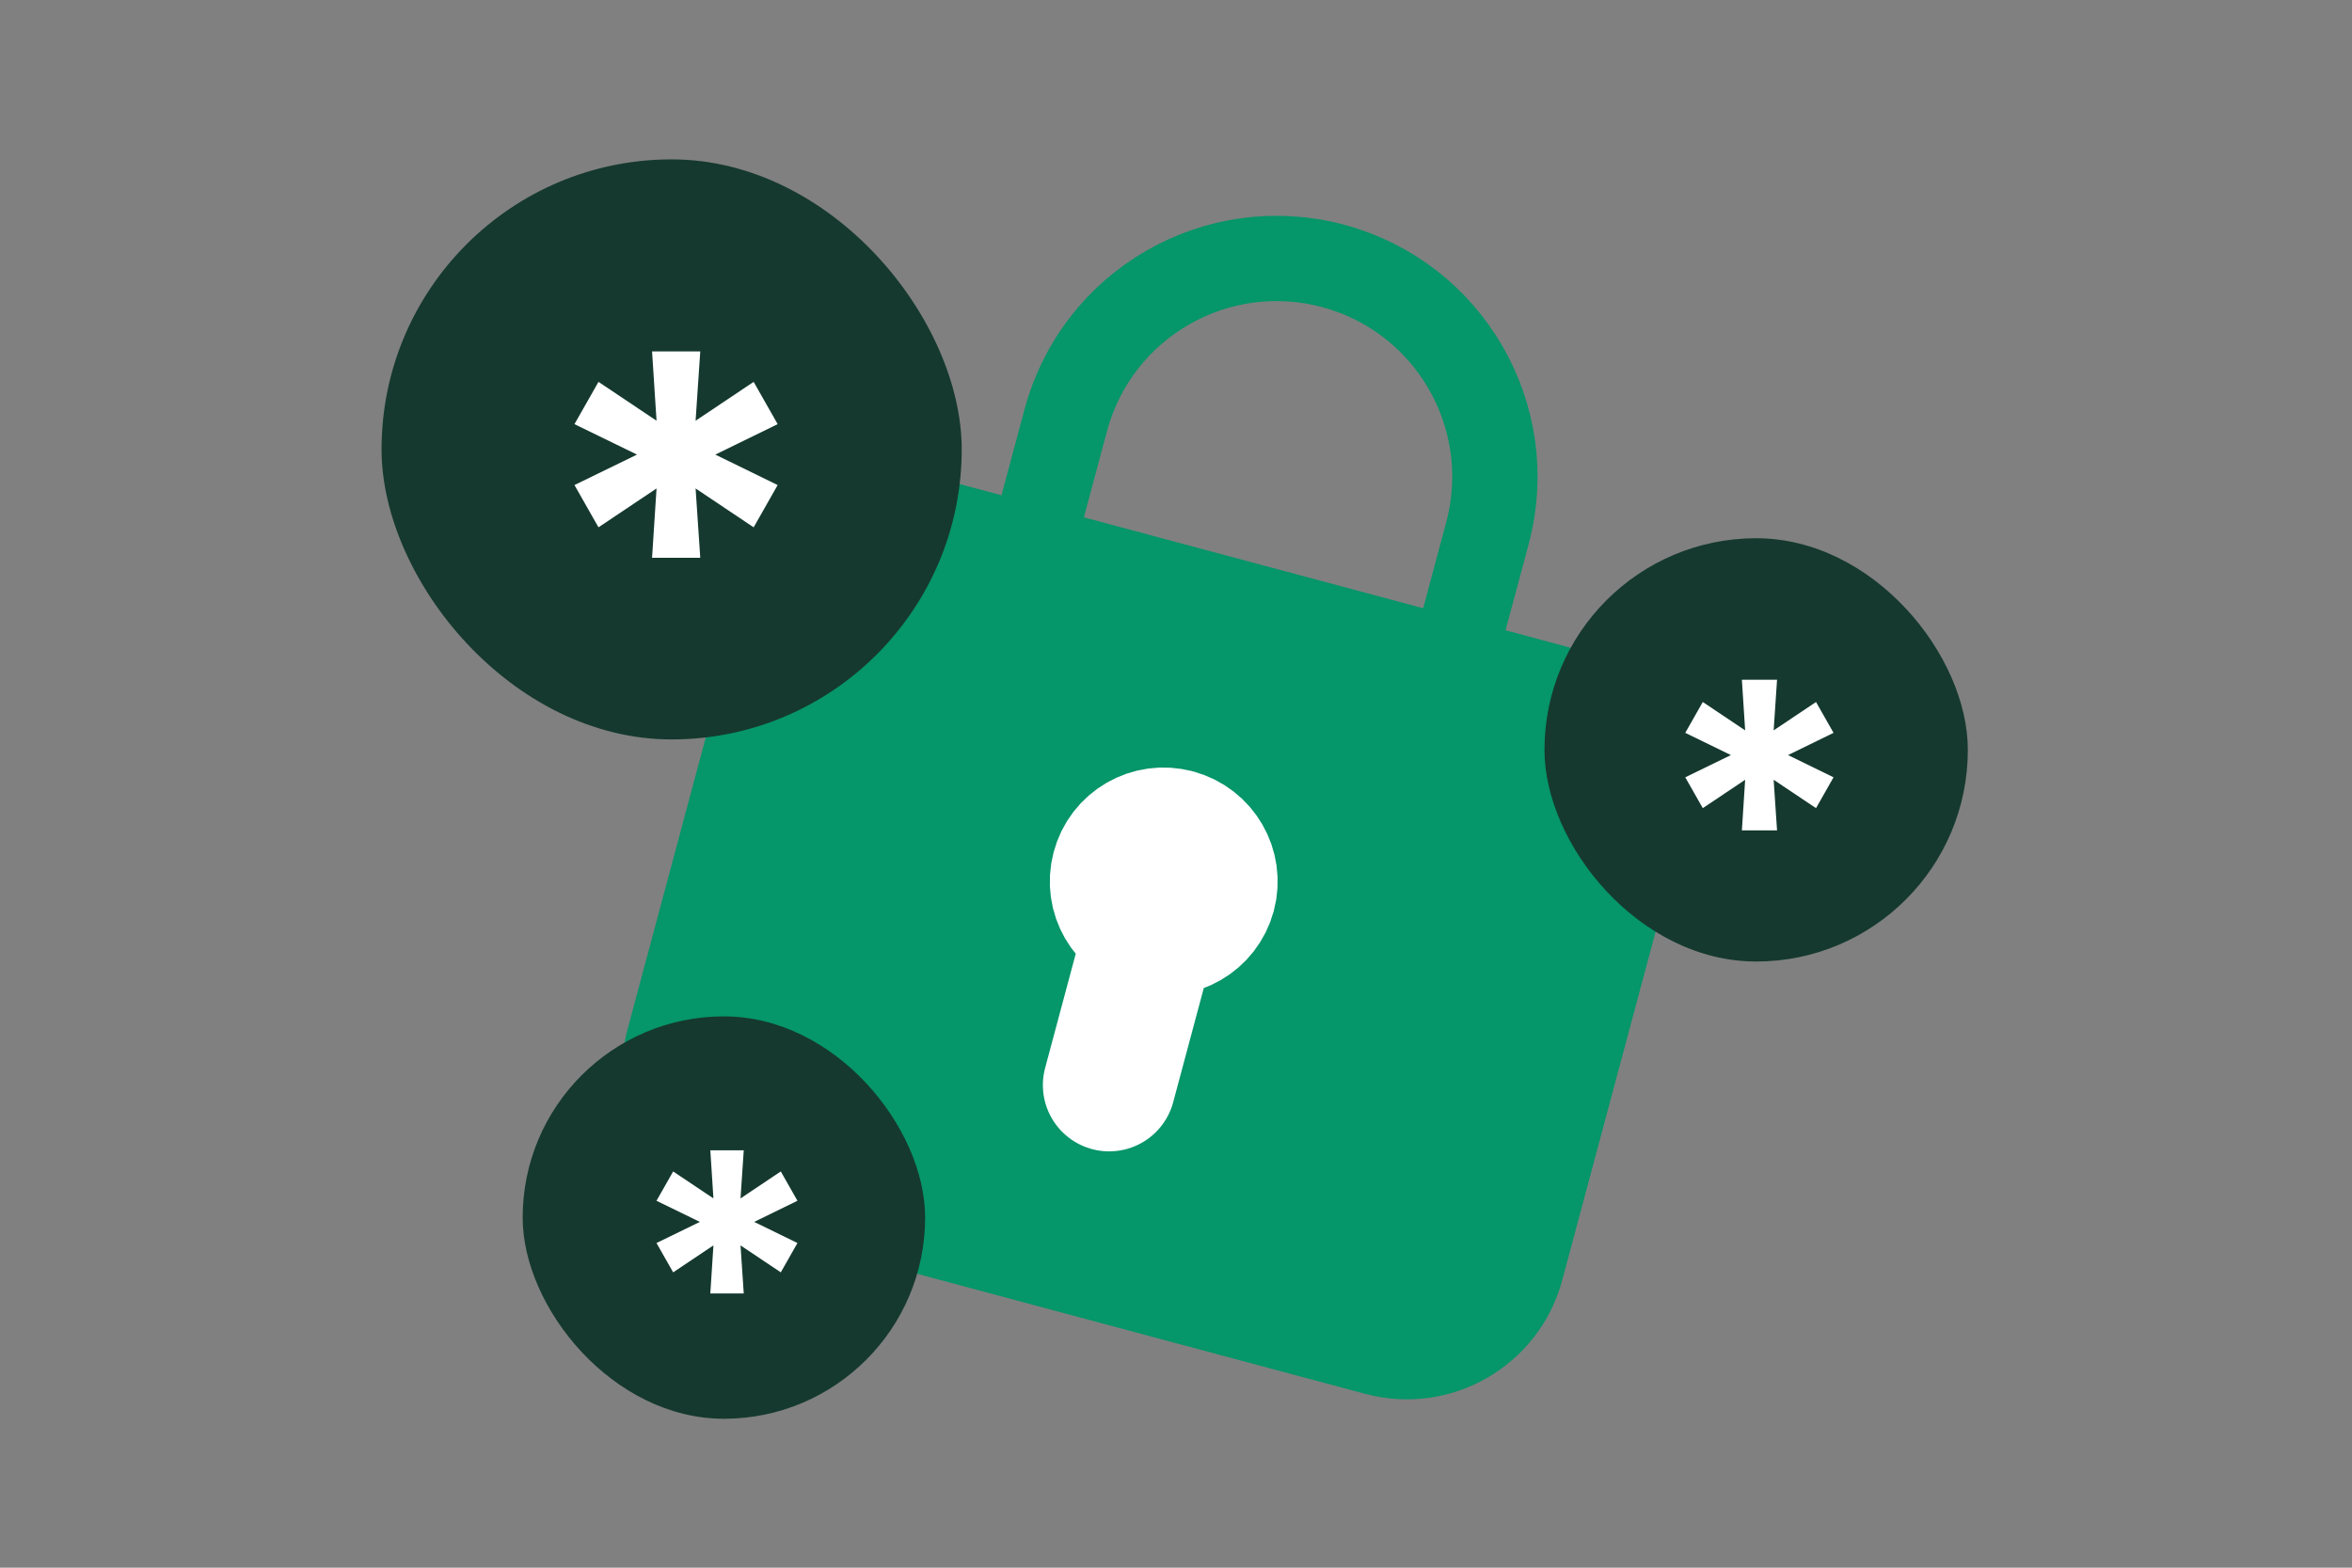 <svg width="900" height="600" viewBox="0 0 900 600" fill="none" xmlns="http://www.w3.org/2000/svg">
    <rect x="0" y="0" width="900" height="600" fill="#808080" stroke="none"/>
    <path fill="transparent" d="M0 0h900v600H0z" />
    <path
        d="m391.603 221.345 16.213-60.508v0c11.938-44.554 57.741-70.998 102.295-59.06v0c44.554 11.938 70.998 57.741 59.06 102.295v0l-16.213 60.508"
        stroke="#059669" stroke-width="32.641" stroke-linecap="round" stroke-linejoin="round" />
    <path fill-rule="evenodd" clip-rule="evenodd"
        d="m525.521 521.722-238.729-63.967c-26.38-7.068-42.021-34.16-34.953-60.539l44.777-167.11c7.069-26.38 34.16-42.021 60.54-34.953l238.729 63.968c26.379 7.068 42.02 34.159 34.952 60.539L586.06 486.77c-7.068 26.38-34.16 42.021-60.539 34.952z"
        fill="#059669" stroke="#059669" stroke-width="24.31" stroke-linecap="round"
        stroke-linejoin="round" />
    <path
        d="m424.422 415.298 16.044-59.877m9.489-35.683c-9.722-2.605-19.725 3.171-22.26 12.911-2.605 9.721 3.171 19.725 12.892 22.329 9.722 2.605 19.725-3.17 22.33-12.892 2.605-9.721-3.171-19.725-12.962-22.348"
        stroke="#fff" stroke-width="50.726" stroke-linecap="round" stroke-linejoin="round" />
    <rect x="146" y="61" width="222" height="222" rx="111" fill="#15392E" />
    <path
        d="M249.512 213.477h18.443l-1.783-26.533 22.214 14.878 9.188-16.181-23.86-11.655 23.86-11.656-9.188-16.181-22.214 14.878 1.783-26.533h-18.443l1.714 26.533-22.214-14.878-9.188 16.181 23.928 11.656-23.928 11.655 9.188 16.181 22.214-14.878-1.714 26.533z"
        fill="#fff" />
    <rect x="591" y="206" width="162" height="162" rx="81" fill="#15392E" />
    <path
        d="M666.536 317.808h13.458l-1.301-19.363 16.211 10.857 6.704-11.807-17.411-8.506 17.411-8.505-6.704-11.808-16.211 10.857 1.301-19.362h-13.458l1.25 19.362-16.21-10.857-6.704 11.808 17.461 8.505-17.461 8.506 6.704 11.807 16.21-10.857-1.25 19.363z"
        fill="#fff" />
    <rect x="200" y="389" width="154" height="154" rx="77" fill="#15392E" />
    <path
        d="M271.805 495.052h12.794l-1.236-18.406 15.41 10.32 6.373-11.224-16.551-8.086 16.551-8.085-6.373-11.224-15.41 10.32 1.236-18.406h-12.794l1.189 18.406-15.409-10.32-6.374 11.224 16.599 8.085-16.599 8.086 6.374 11.224 15.409-10.32-1.189 18.406z"
        fill="#fff" />
</svg>